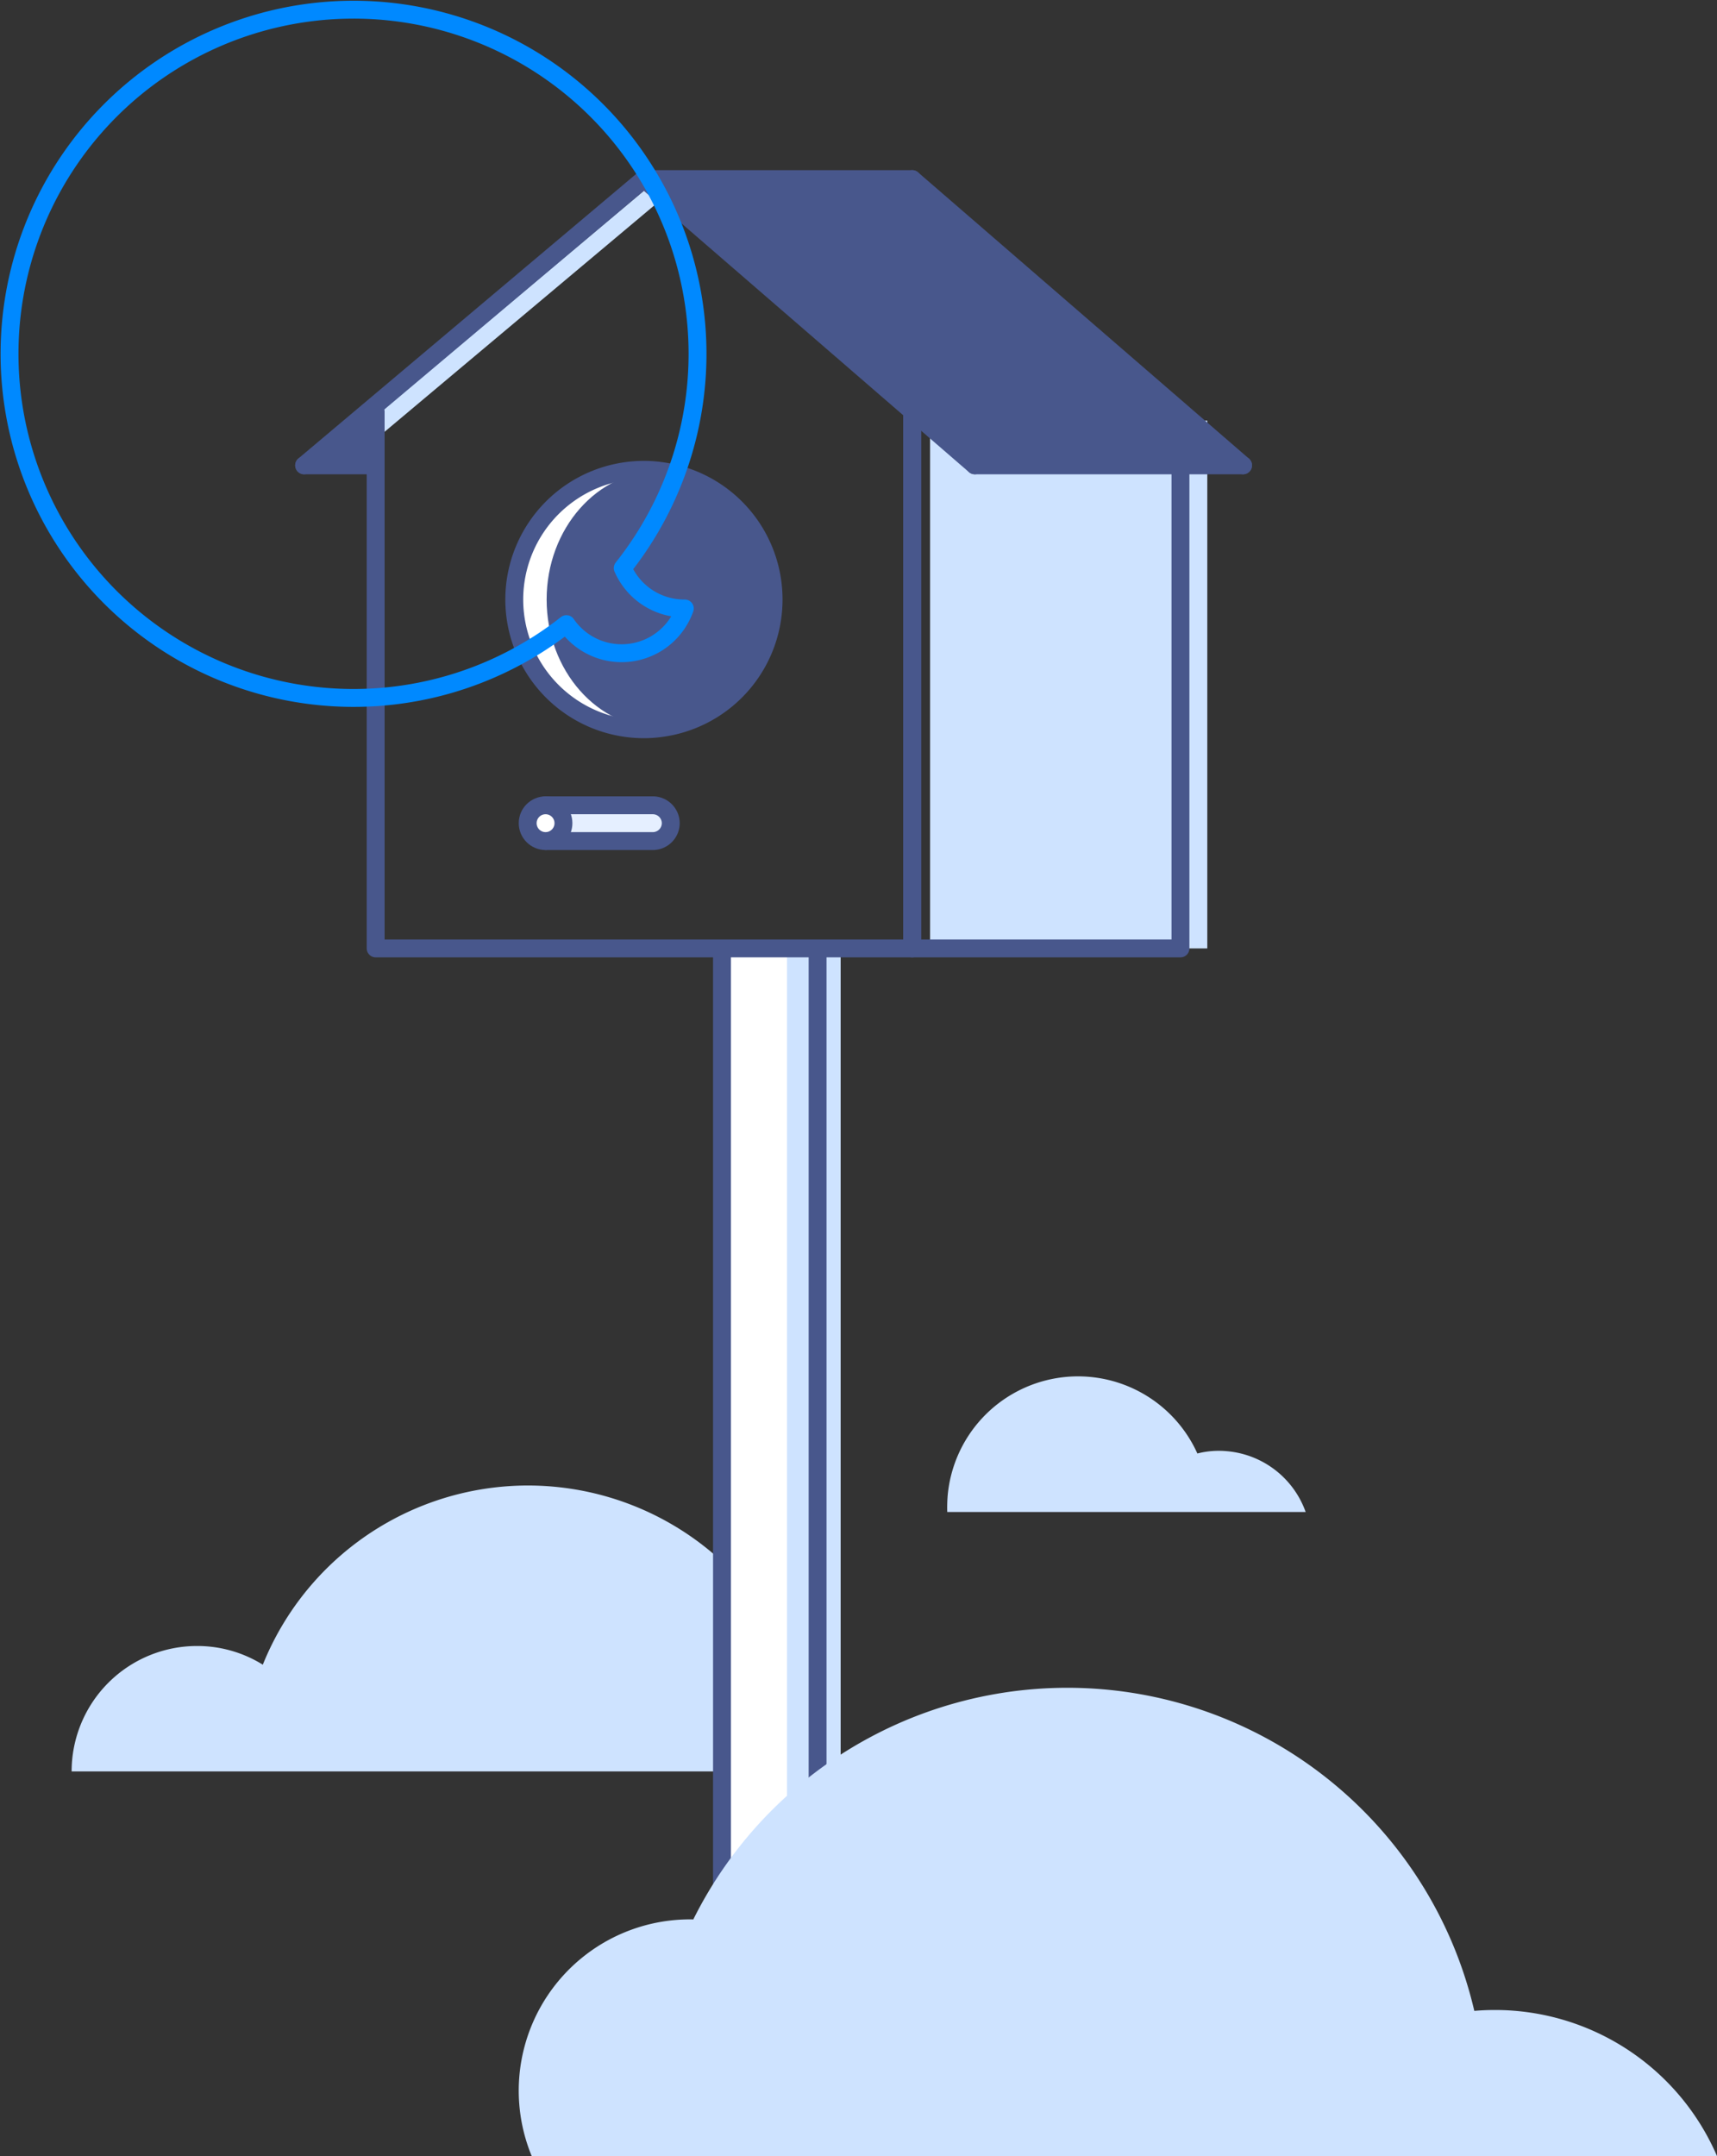 <svg id="dashboard-art" xmlns="http://www.w3.org/2000/svg" width="192.01" height="241.02" viewBox="0 0 192.01 241.02">
  <rect x="0" y="0" width="192.01" height="241.02" fill="#333333" stroke="none"/>
  <path id="Path_10" data-name="Path 10" d="M91.01,198.02h-83A14.024,14.024,0,0,1,22.03,184a13.861,13.861,0,0,1,7.36,2.09,31.966,31.966,0,0,1,61.62,11.93Z" fill="#cee3ff"/>
  <rect id="Rectangle_6" data-name="Rectangle 6" width="2" height="45.19" transform="translate(73.369 20.181) rotate(49.998)" fill="#cee3ff"/>
  <rect id="Rectangle_7" data-name="Rectangle 7" width="31" height="59" transform="translate(104.01 47.02)" fill="#cee3ff"/>
  <rect id="Rectangle_8" data-name="Rectangle 8" width="10" height="128" transform="translate(81.01 106.02)" fill="#fff"/>
  <rect id="Rectangle_9" data-name="Rectangle 9" width="6" height="128" transform="translate(88.01 106.02)" fill="#cee3ff"/>
  <path id="Path_11" data-name="Path 11" d="M102.01,46.02v60h-60v-60" fill="none" stroke="#48578c" stroke-linecap="round" stroke-linejoin="round" stroke-miterlimit="10" stroke-width="2"/>
  <path id="Path_12" data-name="Path 12" d="M132.01,52.02v54h-30v-60" fill="none" stroke="#48578c" stroke-linecap="round" stroke-linejoin="round" stroke-miterlimit="10" stroke-width="2"/>
  <g id="Group_10" data-name="Group 10">
    <path id="Path_13" data-name="Path 13" d="M86.51,67.02A14.485,14.485,0,0,1,73.82,81.4a13.531,13.531,0,0,1-1.81.12,14.5,14.5,0,0,1,0-29,13.421,13.421,0,0,1,1.81.12A14.478,14.478,0,0,1,86.51,67.02Z" fill="#fff" stroke="#48578c" stroke-linecap="round" stroke-linejoin="round" stroke-miterlimit="10" stroke-width="2"/>
    <ellipse id="Ellipse_1" data-name="Ellipse 1" cx="12.69" cy="14.38" rx="12.69" ry="14.38" transform="translate(61.13 52.64)" fill="#48578c"/>
  </g>
  <g id="Group_11" data-name="Group 11">
    <path id="Path_14" data-name="Path 14" d="M75.01,92.02a2.006,2.006,0,0,1-2,2h-12v-4h12A2.006,2.006,0,0,1,75.01,92.02Z" fill="#e5efff" stroke="#48578c" stroke-linecap="round" stroke-linejoin="round" stroke-miterlimit="10" stroke-width="2"/>
    <circle id="Ellipse_2" data-name="Ellipse 2" cx="2" cy="2" r="2" transform="translate(59.01 90.02)" fill="#fff" stroke="#48578c" stroke-linecap="round" stroke-linejoin="round" stroke-miterlimit="10" stroke-width="2"/>
  </g>
  <line id="Line_1" data-name="Line 1" x1="37" y1="32" transform="translate(72.01 20.02)" fill="none" stroke="#48578c" stroke-linecap="round" stroke-linejoin="round" stroke-miterlimit="10" stroke-width="2"/>
  <line id="Line_2" data-name="Line 2" y1="32" x2="38" transform="translate(34.01 20.02)" fill="none" stroke="#48578c" stroke-linecap="round" stroke-linejoin="round" stroke-miterlimit="10" stroke-width="2"/>
  <line id="Line_3" data-name="Line 3" x1="37" y1="32" transform="translate(102.01 20.02)" fill="none" stroke="#48578c" stroke-linecap="round" stroke-linejoin="round" stroke-miterlimit="10" stroke-width="2"/>
  <line id="Line_4" data-name="Line 4" x2="30" transform="translate(72.01 20.02)" fill="none" stroke="#48578c" stroke-linecap="round" stroke-linejoin="round" stroke-miterlimit="10" stroke-width="2"/>
  <line id="Line_5" data-name="Line 5" x2="30" transform="translate(109.01 52.02)" fill="none" stroke="#48578c" stroke-linecap="round" stroke-linejoin="round" stroke-miterlimit="10" stroke-width="2"/>
  <path id="Path_15" data-name="Path 15" d="M101.99,20.02l37.04,31.96-30,.03L71.99,20.05Z" fill="#48578c"/>
  <line id="Line_6" data-name="Line 6" x1="8" transform="translate(34.01 52.02)" fill="none" stroke="#48578c" stroke-linecap="round" stroke-linejoin="round" stroke-miterlimit="10" stroke-width="2"/>
  <line id="Line_7" data-name="Line 7" y2="126" transform="translate(91.43 106.75)" fill="#fff" stroke="#48578c" stroke-linecap="round" stroke-linejoin="round" stroke-miterlimit="10" stroke-width="2"/>
  <line id="Line_8" data-name="Line 8" y1="126" transform="translate(80.74 106.75)" fill="#fff" stroke="#48578c" stroke-linecap="round" stroke-linejoin="round" stroke-miterlimit="10" stroke-width="2"/>
  <path id="Path_16" data-name="Path 16" d="M42.01,45.28v6.74h-8Z" fill="#48578c"/>
  <path id="Path_17" data-name="Path 17" d="M192.01,241.02H59.46a19.15,19.15,0,0,1,17.69-26.46c.12,0,.26,0,.38.01a46.73,46.73,0,0,1,87.34,10.22c.77-.07,1.54-.1,2.33-.1A27.037,27.037,0,0,1,192.01,241.02Z" fill="#cee3ff"/>
  <path id="Path_18" data-name="Path 18" d="M63.34,69.77a7.491,7.491,0,0,0,13.24-1.75h-.06a7.5,7.5,0,0,1-6.88-4.52,38.469,38.469,0,1,0-6.3,6.27Z" fill="none" stroke="#0089ff" stroke-linecap="round" stroke-linejoin="round" stroke-miterlimit="10" stroke-width="2"/>
  <path id="Path_19" data-name="Path 19" d="M146.01,169.02H105.93a16.81,16.81,0,0,1,.05-1.87,14.638,14.638,0,0,1,27.92-4.67,9.733,9.733,0,0,1,3.38-.25A10.286,10.286,0,0,1,146.01,169.02Z" fill="#cee3ff"/>
</svg>
